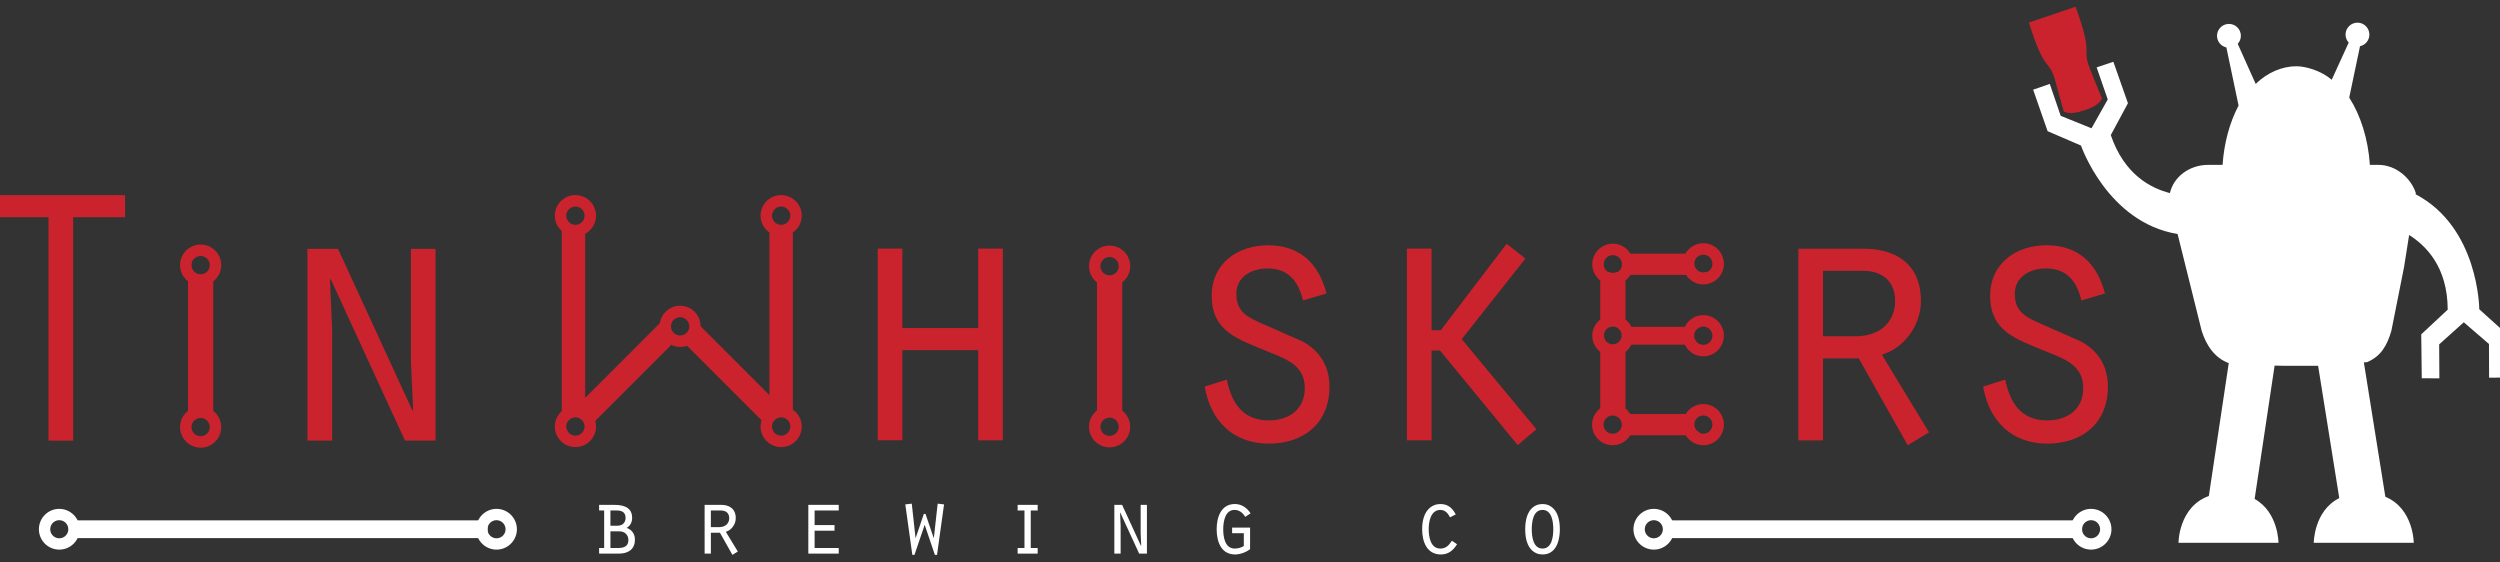 <?xml version="1.0" encoding="utf-8"?>
<!-- Generator: Adobe Illustrator 17.1.0, SVG Export Plug-In . SVG Version: 6.00 Build 0)  -->
<!DOCTYPE svg PUBLIC "-//W3C//DTD SVG 1.1//EN" "http://www.w3.org/Graphics/SVG/1.1/DTD/svg11.dtd">
<svg version="1.1" id="Layer_1" xmlns="http://www.w3.org/2000/svg" xmlns:xlink="http://www.w3.org/1999/xlink" x="0px" y="0px"
	 viewBox="0 0 400 90" enable-background="new 0 0 400 90" xml:space="preserve">
<rect x="0" y="0" width="400" height="90" fill="#333333" stroke="none"/>
<g>
	<path fill="#CB232D" d="M324.621,3.609l0.338-0.115l6.792-2.301l0.338-0.115c0,0,1.25,3.297,1.625,5.456
		c0.377,2.159-0.263,2.111,0.661,4.447c0.927,2.339,1.922,4.747,1.922,4.747s-0.196,1.106-2.762,1.901
		c-2.523,0.927-3.349,0.171-3.349,0.171s-0.678-2.521-1.361-4.941c-0.688-2.42-1.166-1.988-2.179-3.93
		c-0.107-0.204-0.216-0.424-0.319-0.653C325.431,6.315,324.621,3.609,324.621,3.609z"/>
	<path fill="#FFFFFF" d="M327.964,13.427l1.747,5.104l4.932,1.996l2.597-4.617l-1.775-5.13l2.673-0.896l2.333,6.632l-2.745,5.099
		c2.187,6.389,6.444,8.495,9.461,9.282c0.573-2.577,3.091-4.517,6.11-4.517h2.315c0.241-3.575,1.16-6.84,2.56-9.492L356.22,7.59
		c-0.853-0.188-1.497-0.95-1.497-1.862c0-1.05,0.857-1.903,1.911-1.903c1.05,0,1.905,0.854,1.905,1.903
		c0,0.498-0.192,0.945-0.505,1.283l2.881,6.426c1.866-1.878,4.325-2.836,6.487-2.836c1.538,0,3.967,0.704,5.674,2.16l2.715-5.946
		c-0.311-0.338-0.503-0.787-0.503-1.283c0-1.052,0.853-1.907,1.907-1.907c1.052,0,1.905,0.855,1.905,1.907
		c0,0.914-0.64,1.674-1.497,1.862l-1.726,8.222c1.818,2.842,3.025,6.593,3.305,10.765h1.372c2.83,0,5.217,2.156,5.975,4.494
		l-0.033,0.204c10.137,5.322,10.189,18.406,10.189,18.406l4.325,3.897l0.062,7.025l-2.817,0.025l-0.019-5.392l-4.03-3.476
		l-3.94,3.54l0.035,5.429l-2.819-0.008l-0.082-7.031l4.234-3.95c-0.021-6.914-3.544-10.275-6.172-11.945l-0.816,5.151l-2.018,10.145
		c-0.673,2.367-1.689,4.136-3.905,5.054l-0.505,0.037l3.439,21.499c4.535,1.889,4.541,7.363,4.541,7.363h-15.996
		c0,0,0.004-5.099,4.082-7.153l-3.386-21.172l-0.103,0.006h-5.379l-1.477-0.033l-3.198,21.336c3.816,2.136,3.816,7.017,3.816,7.017
		h-15.996c0,0,0-5.73,4.854-7.49l3.186-21.258c-2.294-0.848-3.627-2.898-4.342-5.206l-3.843-15.452
		c-11.233-1.849-15.454-14.151-15.454-14.151l-5.345-2.303l-2.313-6.636L327.964,13.427z"/>
	<g>
		<path fill="#FFFFFF" d="M261.371,84.325c-0.196,1.788,1.094,3.396,2.883,3.594c1.79,0.196,3.398-1.092,3.6-2.883
			c0.194-1.79-1.096-3.398-2.885-3.598C263.178,81.242,261.567,82.532,261.371,84.325z M266.051,84.838
			c-0.087,0.797-0.803,1.368-1.602,1.281c-0.793-0.089-1.368-0.807-1.279-1.598c0.086-0.799,0.805-1.367,1.598-1.283
			C265.567,83.326,266.137,84.041,266.051,84.838z"/>
		<path fill="#FFFFFF" d="M331.329,84.325c-0.198,1.788,1.096,3.396,2.885,3.594c1.788,0.196,3.4-1.092,3.6-2.883
			c0.191-1.79-1.096-3.398-2.886-3.598C333.141,81.242,331.527,82.532,331.329,84.325z M336.01,84.838
			c-0.086,0.797-0.801,1.368-1.6,1.281c-0.793-0.089-1.366-0.807-1.279-1.598c0.088-0.799,0.803-1.367,1.598-1.283
			C335.524,83.326,336.095,84.041,336.01,84.838z"/>
		<rect x="267.13" y="83.259" fill="#FFFFFF" width="66.001" height="2.838"/>
	</g>
	<g>
		<path fill="#FFFFFF" d="M6.243,84.325c-0.196,1.788,1.094,3.396,2.885,3.594c1.788,0.196,3.396-1.092,3.598-2.883
			c0.194-1.79-1.098-3.398-2.885-3.598C8.05,81.242,6.439,82.532,6.243,84.325z M10.923,84.838
			c-0.088,0.797-0.803,1.368-1.602,1.281c-0.793-0.089-1.366-0.807-1.277-1.598c0.086-0.799,0.801-1.367,1.596-1.283
			C10.439,83.326,11.011,84.041,10.923,84.838z"/>
		<path fill="#FFFFFF" d="M76.201,84.325c-0.196,1.788,1.096,3.396,2.885,3.594c1.79,0.196,3.4-1.092,3.6-2.883
			c0.192-1.79-1.096-3.398-2.885-3.598C78.013,81.242,76.401,82.532,76.201,84.325z M80.882,84.838
			c-0.084,0.797-0.801,1.368-1.598,1.281c-0.795-0.089-1.368-0.807-1.279-1.598c0.085-0.799,0.801-1.367,1.594-1.283
			C80.396,83.326,80.967,84.041,80.882,84.838z"/>
		<rect x="12.002" y="83.259" fill="#FFFFFF" width="66.003" height="2.838"/>
	</g>
	<g>
		<path fill="#FFFFFF" d="M95.857,88.578v-0.896h0.809v-6.004h-0.809v-0.9h2.455c1.977,0,2.832,0.75,2.832,2.082
			c0,0.675-0.288,1.273-0.887,1.604c0.855,0.27,1.334,1.001,1.334,1.885c0,1.409-0.927,2.23-2.56,2.23H95.857z M98.792,84.117
			c0.867,0,1.302-0.554,1.302-1.258c0-0.927-0.659-1.182-1.363-1.182h-1.063v2.439H98.792z M98.835,87.682
			c0.884,0,1.709-0.196,1.709-1.258c0-0.779-0.511-1.409-1.466-1.409h-1.409v2.667H98.835z"/>
		<path fill="#FFFFFF" d="M112.737,80.777h2.651c1.302,0,2.333,0.614,2.333,2.127c0,0.958-0.642,1.901-1.586,2.187l1.917,3.159
			l-0.869,0.525l-1.99-3.534h-1.454v3.337h-1.001V80.777z M115.058,84.342c0.974,0,1.617-0.554,1.617-1.438
			c0-0.704-0.42-1.227-1.318-1.227h-1.619v2.665H115.058z"/>
		<path fill="#FFFFFF" d="M129.332,80.777h4.867v0.9h-3.862v2.336h3.188v0.898h-3.188v2.77h3.862v0.896h-4.867V80.777z"/>
		<path fill="#FFFFFF" d="M145.884,80.583l0.599,5.48h0.029l1.302-3.831h0.27l1.304,3.831h0.029l0.614-5.48l1.019,0.121
			l-1.123,8.071h-0.346l-1.629-4.807l-1.633,4.807h-0.344l-1.125-8.071L145.884,80.583z"/>
		<path fill="#FFFFFF" d="M162.822,87.682h1.094v-6.004h-1.094v-0.9h3.205v0.9h-1.108v6.004h1.108v0.896h-3.205V87.682z"/>
		<path fill="#FFFFFF" d="M178.295,80.777h1.244l3.023,6.574l0.031-0.029l-0.089-2.022v-4.523h1.003v7.801h-1.242l-3.027-6.572
			l-0.027,0.029l0.089,2.035v4.508h-1.005V80.777z"/>
		<path fill="#FFFFFF" d="M200.012,87.86c-0.642,0.509-1.6,0.853-2.395,0.853c-2.29,0-2.951-2.125-2.951-4.043
			c0-1.888,0.688-4.028,2.922-4.028c1.048,0,1.961,0.616,2.5,1.499l-0.853,0.554c-0.373-0.63-0.941-1.11-1.707-1.11
			c-1.543,0-1.812,1.934-1.812,3.118c0,1.211,0.268,3.067,1.841,3.067c0.509,0,1.019-0.136,1.454-0.404v-2.053h-1.872v-0.898h2.873
			V87.86z"/>
		<path fill="#FFFFFF" d="M233.129,87.083c-0.628,0.987-1.376,1.631-2.591,1.631c-2.274,0-2.993-2.095-2.993-4.028
			c0-3.116,1.647-4.043,2.904-4.043c1.213,0,1.919,0.63,2.473,1.662l-0.914,0.465c-0.328-0.628-0.779-1.184-1.543-1.184
			c-1.557,0-1.872,1.887-1.872,3.085c0,1.213,0.286,3.1,1.872,3.1c0.912,0,1.376-0.556,1.841-1.258L233.129,87.083z"/>
		<path fill="#FFFFFF" d="M249.575,84.686c0,0.628-0.045,4.028-2.772,4.028c-1.258,0-2.77-0.898-2.77-4.028
			c0-3.116,1.483-4.043,2.77-4.043C248.045,80.643,249.575,81.541,249.575,84.686z M245.081,84.686c0,1.139,0.21,3.085,1.722,3.085
			c1.514,0,1.722-1.946,1.722-3.085c0-1.153-0.208-3.1-1.722-3.1C245.291,81.586,245.081,83.534,245.081,84.686z"/>
	</g>
	<path fill="#CB232D" d="M7.759,34.757H-0.72v-3.532h20.727v3.532h-8.3v35.741H7.759V34.757z"/>
	<path fill="#CB232D" d="M49.197,39.821h4.889L65.98,65.672l0.119-0.12l-0.356-7.948V39.821h3.942v30.678h-4.885L52.908,44.651
		l-0.117,0.117l0.352,8.007v17.724h-3.946V39.821z"/>
	<path fill="#CB232D" d="M34.121,65.745V45.019c0.68-0.529,1.155-1.316,1.258-2.238c0.192-1.81-1.108-3.435-2.918-3.635
		c-1.806-0.2-3.435,1.106-3.635,2.916c-0.128,1.176,0.387,2.267,1.254,2.947v20.729c-0.676,0.529-1.151,1.316-1.254,2.239
		c-0.198,1.806,1.108,3.433,2.916,3.633c1.808,0.198,3.435-1.104,3.637-2.914C35.503,67.518,34.992,66.424,34.121,65.745z
		 M30.647,42.26c0.087-0.807,0.809-1.382,1.615-1.297c0.803,0.091,1.382,0.811,1.293,1.619c-0.074,0.698-0.632,1.225-1.304,1.293
		h-0.309C31.137,43.786,30.558,43.061,30.647,42.26z M33.555,68.496c-0.086,0.805-0.809,1.382-1.613,1.293
		c-0.805-0.089-1.384-0.813-1.295-1.613c0.087-0.807,0.809-1.384,1.615-1.296C33.065,66.966,33.645,67.689,33.555,68.496z"/>
	<path fill="#CB232D" d="M140.435,39.772h3.942v12.717h12.129V39.772h3.946v30.676h-3.946V56.022h-12.129v14.425h-3.942V39.772z"/>
	<path fill="#CB232D" d="M196.287,60.734c0.762,3.769,2.589,6.535,6.71,6.535c3.237,0,5.769-1.767,5.769-5.18
		c0-3.769-3.178-4.714-6.183-5.95c-4.473-1.884-8.712-3.064-8.712-8.829c0-5.182,4.183-8.069,9.01-8.069
		c5.124,0,8.125,2.945,9.361,7.713l-3.767,1.118c-0.709-3.001-2.296-5.122-5.655-5.122c-2.533,0-5.003,1.297-5.003,4.067
		c0,2.883,1.763,3.707,4.121,4.766l6.537,2.885c2.768,1.532,4.24,4.004,4.24,7.184c0,5.828-4.067,9.126-9.717,9.126
		c-5.713,0-9.305-3.653-10.246-9.126L196.287,60.734z"/>
	<path fill="#CB232D" d="M229.05,52.84h1.474l10.535-13.834l3.007,2.356l-10.189,12.894l11.952,14.425l-2.999,2.531l-12.427-15.131
		h-1.353v14.367h-3.944V39.772h3.944V52.84z"/>
	<path fill="#CB232D" d="M287.741,39.793h10.423c5.122,0,9.185,2.414,9.185,8.36c0,3.769-2.537,7.476-6.248,8.597l7.538,12.421
		l-3.409,2.061l-7.83-13.893h-5.717v13.129h-3.942V39.793z M296.867,53.806c3.825,0,6.354-2.179,6.354-5.653
		c0-2.768-1.646-4.829-5.18-4.829h-6.358v10.481H296.867z"/>
	<path fill="#CB232D" d="M320.838,60.734c0.762,3.769,2.587,6.535,6.706,6.535c3.24,0,5.773-1.767,5.773-5.18
		c0-3.769-3.178-4.714-6.181-5.95c-4.477-1.884-8.71-3.064-8.71-8.829c0-5.182,4.175-8.069,9.004-8.069
		c5.122,0,8.125,2.945,9.363,7.713l-3.769,1.118c-0.708-3.001-2.298-5.122-5.651-5.122c-2.535,0-5.007,1.297-5.007,4.067
		c0,2.883,1.769,3.707,4.127,4.766l6.531,2.885c2.766,1.532,4.242,4.004,4.242,7.184c0,5.828-4.067,9.126-9.721,9.126
		c-5.707,0-9.297-3.653-10.242-9.126L320.838,60.734z"/>
	<path fill="#CB232D" d="M179.555,65.695V45.184c0.679-0.527,1.153-1.314,1.256-2.236c0.196-1.812-1.108-3.437-2.916-3.637
		c-1.808-0.198-3.439,1.106-3.637,2.918c-0.13,1.176,0.385,2.268,1.254,2.947v20.513c-0.678,0.527-1.153,1.316-1.254,2.237
		c-0.2,1.806,1.106,3.433,2.914,3.633c1.81,0.198,3.439-1.104,3.639-2.914C180.939,67.468,180.424,66.375,179.555,65.695z
		 M176.079,42.427c0.086-0.807,0.811-1.384,1.613-1.297c0.807,0.09,1.384,0.811,1.297,1.617c-0.076,0.7-0.634,1.227-1.306,1.295
		h-0.311C176.569,43.953,175.988,43.228,176.079,42.427z M178.989,68.447c-0.088,0.803-0.811,1.38-1.617,1.291
		c-0.803-0.087-1.384-0.811-1.293-1.613c0.086-0.807,0.811-1.382,1.613-1.297C178.499,66.918,179.076,67.639,178.989,68.447z"/>
	<path fill="#CB232D" d="M126.855,65.549V37.202c0.754-0.525,1.295-1.349,1.403-2.333c0.198-1.812-1.106-3.437-2.916-3.637
		c-1.808-0.2-3.435,1.106-3.635,2.918c-0.136,1.24,0.445,2.381,1.403,3.05v26.018l-11.01-11.006
		c-0.002-1.658-1.232-3.085-2.918-3.271c-1.798-0.198-3.415,1.09-3.631,2.885l-0.047-0.047L93.63,63.658V37.405
		c0.919-0.496,1.59-1.419,1.714-2.535c0.196-1.812-1.108-3.437-2.916-3.637c-1.808-0.2-3.439,1.106-3.637,2.918
		c-0.12,1.102,0.323,2.132,1.094,2.819V65.79c-0.589,0.521-1.001,1.248-1.094,2.094c-0.198,1.806,1.108,3.431,2.916,3.631
		c1.808,0.198,3.435-1.104,3.637-2.914c0.047-0.434,0.004-0.853-0.109-1.25l12.172-12.176c0.327,0.157,0.677,0.274,1.056,0.317
		c0.507,0.054,0.997-0.018,1.446-0.177l11.935,11.933c-0.064,0.204-0.111,0.416-0.136,0.636c-0.198,1.806,1.106,3.431,2.916,3.631
		c1.808,0.198,3.433-1.104,3.635-2.914C128.395,67.359,127.814,66.216,126.855,65.549z M90.613,34.347
		c0.088-0.805,0.811-1.382,1.615-1.295c0.805,0.09,1.382,0.811,1.295,1.617c-0.076,0.7-0.634,1.225-1.306,1.293h-0.311
		C91.102,35.873,90.523,35.148,90.613,34.347z M93.523,68.403c-0.088,0.805-0.811,1.38-1.617,1.295
		c-0.803-0.089-1.382-0.815-1.293-1.615c0.076-0.704,0.634-1.229,1.308-1.297h0.307C93.033,66.875,93.61,67.596,93.523,68.403z
		 M123.53,34.347c0.085-0.805,0.811-1.382,1.613-1.295c0.807,0.09,1.384,0.811,1.297,1.617c-0.076,0.7-0.634,1.225-1.306,1.293
		h-0.311C124.017,35.873,123.44,35.148,123.53,34.347z M108.661,53.67c-0.803-0.089-1.384-0.813-1.293-1.615
		c0.086-0.805,0.811-1.382,1.613-1.297c0.807,0.09,1.384,0.813,1.296,1.621C110.191,53.182,109.466,53.758,108.661,53.67z
		 M126.439,68.403c-0.088,0.805-0.811,1.38-1.617,1.295c-0.805-0.089-1.382-0.815-1.293-1.615c0.031-0.297,0.149-0.564,0.328-0.776
		l0.138-0.138c0.23-0.212,0.519-0.35,0.84-0.383h0.307C125.95,66.875,126.527,67.596,126.439,68.403z"/>
	<path fill="#CB232D" d="M261.007,55.152h8.565c0.48,0.982,1.431,1.707,2.597,1.837c1.808,0.196,3.433-1.106,3.631-2.916
		c0.198-1.81-1.106-3.435-2.916-3.635c-1.423-0.159-2.723,0.626-3.312,1.847h-8.557c-0.22-0.453-0.54-0.849-0.937-1.16v-6.257
		c0.313-0.245,0.587-0.542,0.795-0.886h8.893c0.519,0.807,1.372,1.39,2.403,1.504c1.808,0.198,3.433-1.104,3.631-2.914
		c0.198-1.812-1.106-3.437-2.916-3.637c-1.347-0.148-2.591,0.542-3.221,1.652h-8.796c-0.513-0.848-1.388-1.46-2.447-1.578
		c-1.81-0.198-3.437,1.104-3.639,2.918c-0.128,1.176,0.387,2.267,1.256,2.947v6.244c-0.679,0.529-1.153,1.316-1.256,2.239
		c-0.128,1.176,0.387,2.267,1.256,2.947v9.023c-0.694,0.527-1.184,1.322-1.289,2.259c-0.198,1.806,1.108,3.433,2.916,3.633
		c1.32,0.144,2.535-0.515,3.18-1.58h8.876c0.513,0.846,1.388,1.458,2.449,1.574c1.808,0.2,3.433-1.104,3.631-2.914
		c0.198-1.81-1.106-3.435-2.916-3.635c-1.314-0.144-2.527,0.513-3.17,1.576h-8.882c-0.2-0.328-0.455-0.62-0.754-0.861V56.31
		C260.47,56.005,260.783,55.608,261.007,55.152z M271.072,53.552c0.058-0.542,0.406-0.974,0.871-1.176
		c0.019-0.01,0.039-0.017,0.058-0.023c0.064-0.025,0.128-0.045,0.196-0.062c0.027-0.006,0.054-0.01,0.084-0.016
		c0.068-0.012,0.136-0.018,0.206-0.021c0.012,0,0.022-0.002,0.033-0.002c0.016,0,0.027,0.002,0.041,0.004
		c0.041,0,0.084-0.004,0.126,0c0.037,0.004,0.072,0.016,0.105,0.023c0.012,0.002,0.022,0.004,0.031,0.006
		c0.729,0.152,1.24,0.83,1.156,1.59c-0.087,0.805-0.811,1.378-1.613,1.291C271.564,55.078,270.983,54.353,271.072,53.552z
		 M272.52,40.748c0.208,0,0.401,0.047,0.577,0.124v-0.004c0.579,0.247,0.956,0.844,0.882,1.503c-0.058,0.546-0.414,0.98-0.882,1.18
		v-0.088c-0.177,0.08-0.369,0.124-0.577,0.124c-0.783,0-1.419-0.636-1.419-1.419C271.101,41.383,271.737,40.748,272.52,40.748z
		 M271.931,66.607L271.931,66.607c0.002-0.002,0.004-0.002,0.006-0.002c0.105-0.049,0.218-0.082,0.334-0.105
		c0.031-0.004,0.064-0.004,0.095-0.008c0.052-0.006,0.103-0.016,0.153-0.016c0.027,0,0.053,0.008,0.078,0.008
		c0.031,0,0.058-0.006,0.089-0.004c0.037,0.004,0.072,0.018,0.107,0.023c0.01,0.002,0.018,0.004,0.027,0.008
		c0.731,0.15,1.242,0.828,1.158,1.588c-0.087,0.805-0.811,1.38-1.613,1.293c-0.156-0.016-0.299-0.062-0.436-0.124v-0.084
		c-0.488-0.224-0.83-0.713-0.83-1.287C271.101,67.322,271.443,66.83,271.931,66.607z M259.481,68.103
		c-0.087,0.805-0.813,1.378-1.617,1.293c-0.803-0.089-1.382-0.813-1.293-1.613c0.058-0.544,0.408-0.978,0.875-1.18
		c0.018-0.008,0.035-0.016,0.054-0.021c0.064-0.025,0.126-0.045,0.196-0.062c0.029-0.006,0.058-0.012,0.086-0.016
		c0.066-0.012,0.132-0.02,0.198-0.02c0.014,0,0.027-0.006,0.041-0.006c0.016,0,0.031,0.006,0.047,0.006c0.039,0,0.078-0.004,0.118,0
		c0.031,0.004,0.064,0.016,0.097,0.021c0.018,0.004,0.035,0.008,0.054,0.012C259.061,66.677,259.563,67.349,259.481,68.103z
		 M256.629,53.672c0-0.785,0.638-1.421,1.423-1.421c0.783,0,1.417,0.636,1.417,1.421c0,0.783-0.634,1.417-1.417,1.417
		C257.267,55.089,256.629,54.456,256.629,53.672z M259.514,42.445c-0.051,0.465-0.317,0.848-0.684,1.077h-0.171
		c-0.185,0.088-0.389,0.14-0.606,0.14c-0.218,0-0.42-0.052-0.605-0.14h-0.161c-0.463-0.29-0.746-0.822-0.682-1.398
		c0.058-0.544,0.408-0.978,0.875-1.18c0.016-0.006,0.031-0.012,0.049-0.02c0.066-0.025,0.134-0.047,0.204-0.062
		c0.025-0.006,0.051-0.01,0.078-0.016c0.068-0.012,0.136-0.02,0.206-0.021c0.014,0,0.025-0.002,0.037-0.002
		c0.016,0,0.029,0.002,0.045,0.002c0.039,0.002,0.08-0.002,0.121,0.002c0.035,0.004,0.066,0.016,0.099,0.021
		c0.016,0.004,0.033,0.008,0.047,0.01C259.09,41.014,259.594,41.689,259.514,42.445z"/>
</g>
</svg>
